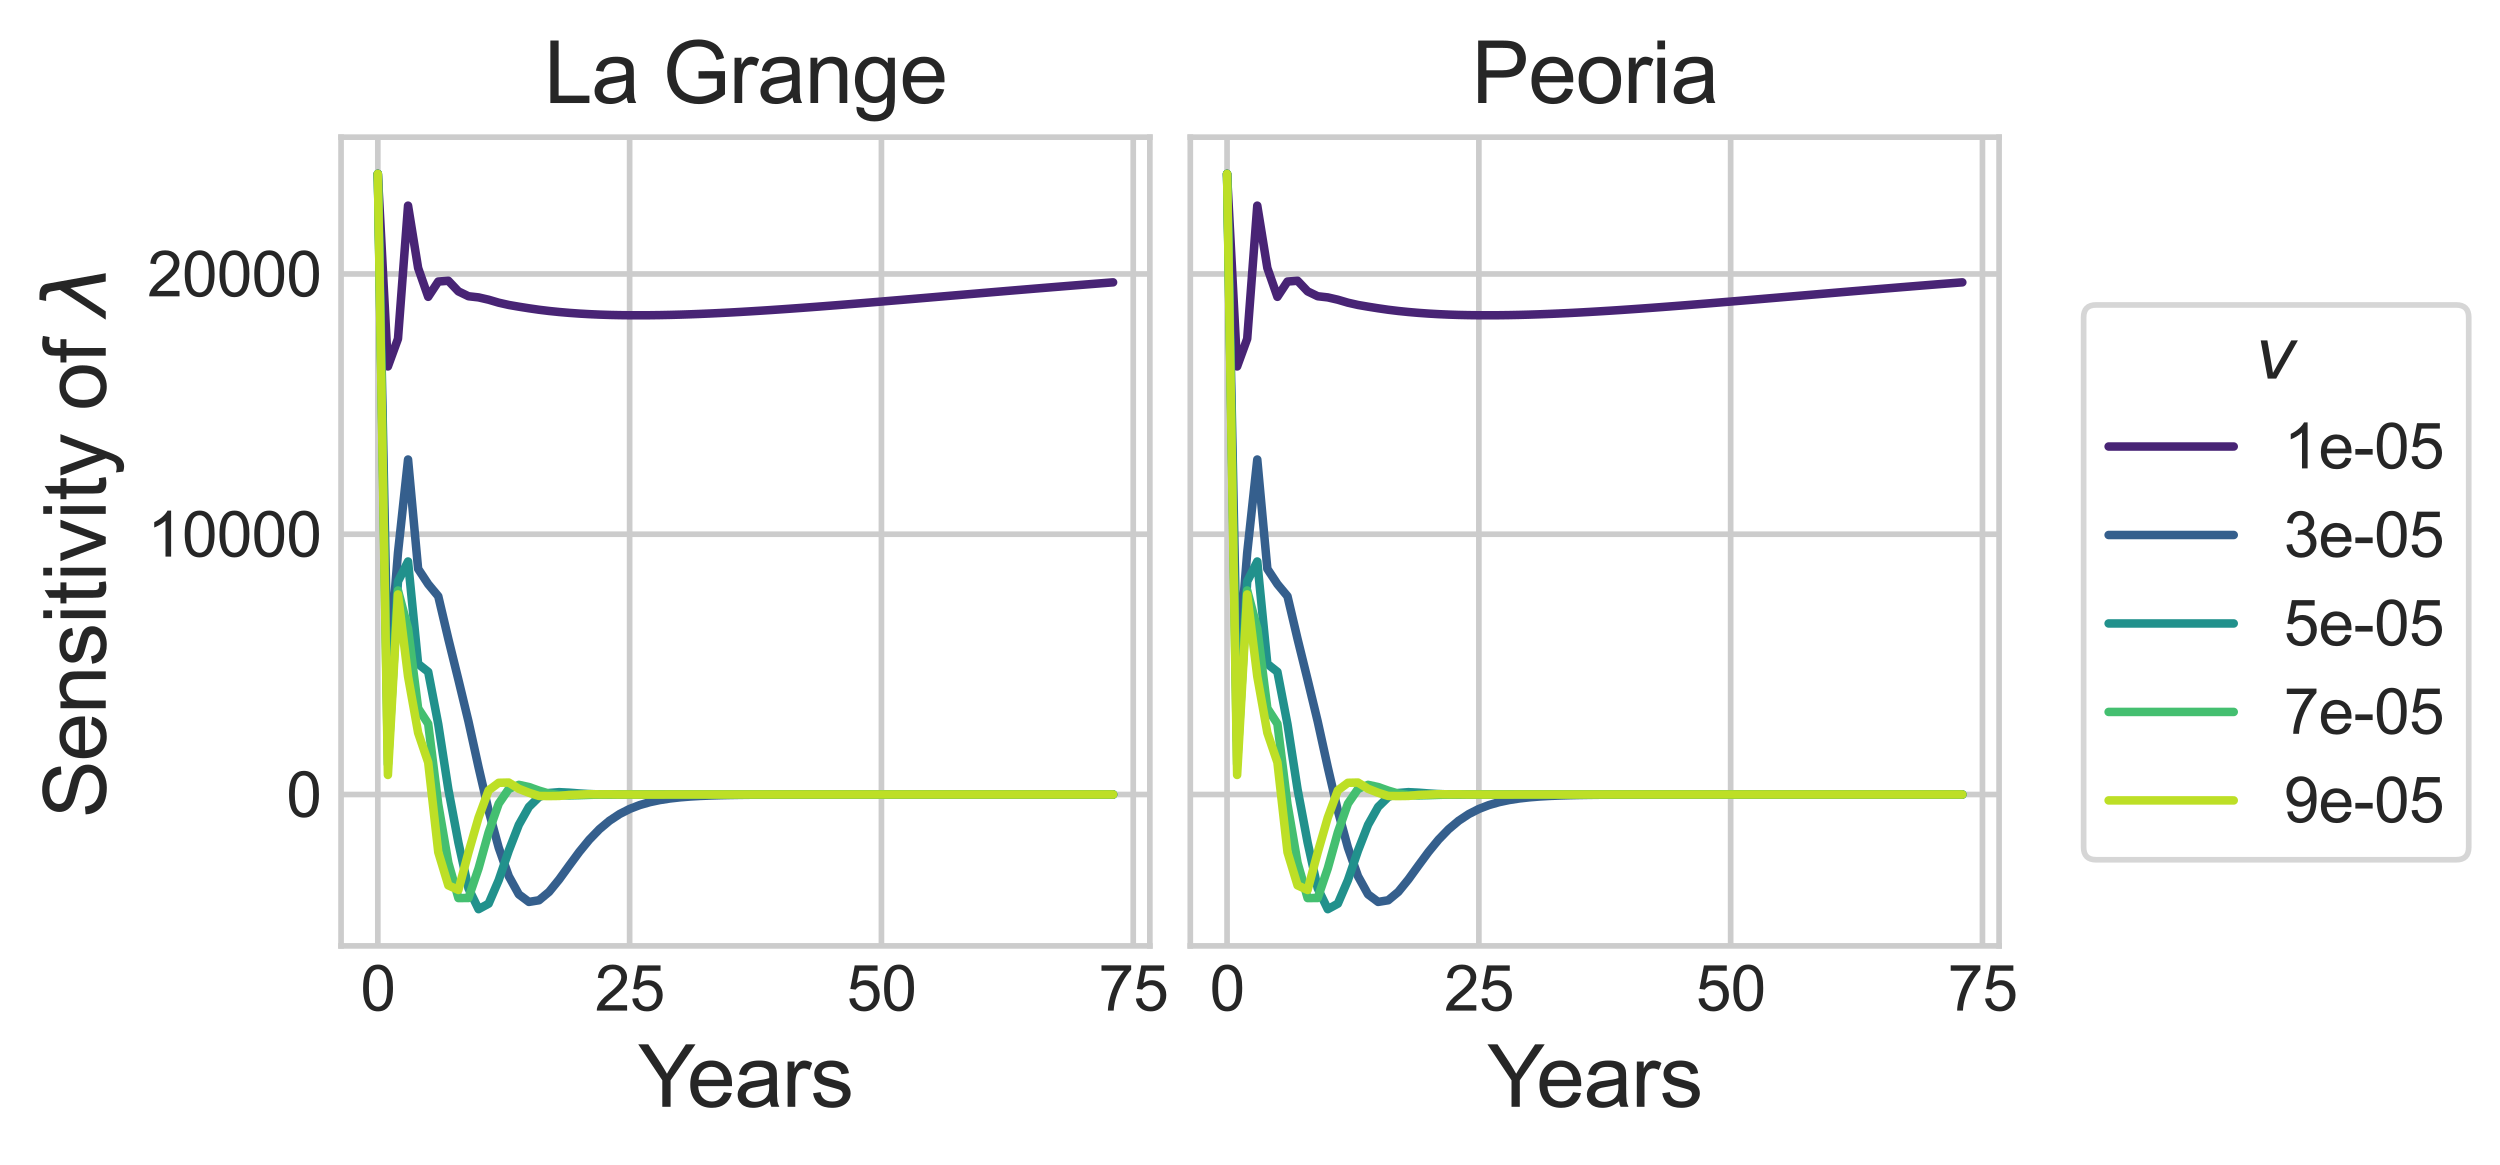 <?xml version="1.0" encoding="utf-8" standalone="no"?>
<!DOCTYPE svg PUBLIC "-//W3C//DTD SVG 1.1//EN"
  "http://www.w3.org/Graphics/SVG/1.1/DTD/svg11.dtd">
<svg xmlns:xlink="http://www.w3.org/1999/xlink" width="439.685pt" height="204.841pt" viewBox="0 0 439.685 204.841" xmlns="http://www.w3.org/2000/svg" version="1.1">
 <defs>
  <style type="text/css">*{stroke-linejoin: round; stroke-linecap: butt}</style>
 </defs>
 <g id="figure_1">
  <g id="patch_1">
   <path d="M 0 204.841 
L 439.685 204.841 
L 439.685 0 
L 0 0 
z
" style="fill: #ffffff"/>
  </g>
  <g id="axes_1">
   <g id="patch_2">
    <path d="M 59.985 166.363 
L 202.229 166.363 
L 202.229 24.12 
L 59.985 24.12 
z
" style="fill: #ffffff"/>
   </g>
   <g id="matplotlib.axis_1">
    <g id="xtick_1">
     <g id="line2d_1">
      <path d="M 66.451 166.363 
L 66.451 24.12 
" clip-path="url(#pc97bb5f647)" style="fill: none; stroke: #cccccc; stroke-linecap: round"/>
     </g>
     <g id="text_1">
      <!-- 0 -->
      <g style="fill: #262626" transform="translate(63.392 177.737)scale(0.11 -0.11)">
       <defs>
        <path id="ArialMT-30" d="M 266 2259 
Q 266 3072 433 3567 
Q 600 4063 929 4331 
Q 1259 4600 1759 4600 
Q 2128 4600 2406 4451 
Q 2684 4303 2865 4023 
Q 3047 3744 3150 3342 
Q 3253 2941 3253 2259 
Q 3253 1453 3087 958 
Q 2922 463 2592 192 
Q 2263 -78 1759 -78 
Q 1097 -78 719 397 
Q 266 969 266 2259 
z
M 844 2259 
Q 844 1131 1108 757 
Q 1372 384 1759 384 
Q 2147 384 2411 759 
Q 2675 1134 2675 2259 
Q 2675 3391 2411 3762 
Q 2147 4134 1753 4134 
Q 1366 4134 1134 3806 
Q 844 3388 844 2259 
z
" transform="scale(0.016)"/>
       </defs>
       <use xlink:href="#ArialMT-30"/>
      </g>
     </g>
    </g>
    <g id="xtick_2">
     <g id="line2d_2">
      <path d="M 110.736 166.363 
L 110.736 24.12 
" clip-path="url(#pc97bb5f647)" style="fill: none; stroke: #cccccc; stroke-linecap: round"/>
     </g>
     <g id="text_2">
      <!-- 25 -->
      <g style="fill: #262626" transform="translate(104.619 177.737)scale(0.11 -0.11)">
       <defs>
        <path id="ArialMT-32" d="M 3222 541 
L 3222 0 
L 194 0 
Q 188 203 259 391 
Q 375 700 629 1000 
Q 884 1300 1366 1694 
Q 2113 2306 2375 2664 
Q 2638 3022 2638 3341 
Q 2638 3675 2398 3904 
Q 2159 4134 1775 4134 
Q 1369 4134 1125 3890 
Q 881 3647 878 3216 
L 300 3275 
Q 359 3922 746 4261 
Q 1134 4600 1788 4600 
Q 2447 4600 2831 4234 
Q 3216 3869 3216 3328 
Q 3216 3053 3103 2787 
Q 2991 2522 2730 2228 
Q 2469 1934 1863 1422 
Q 1356 997 1212 845 
Q 1069 694 975 541 
L 3222 541 
z
" transform="scale(0.016)"/>
        <path id="ArialMT-35" d="M 266 1200 
L 856 1250 
Q 922 819 1161 601 
Q 1400 384 1738 384 
Q 2144 384 2425 690 
Q 2706 997 2706 1503 
Q 2706 1984 2436 2262 
Q 2166 2541 1728 2541 
Q 1456 2541 1237 2417 
Q 1019 2294 894 2097 
L 366 2166 
L 809 4519 
L 3088 4519 
L 3088 3981 
L 1259 3981 
L 1013 2750 
Q 1425 3038 1878 3038 
Q 2478 3038 2890 2622 
Q 3303 2206 3303 1553 
Q 3303 931 2941 478 
Q 2500 -78 1738 -78 
Q 1113 -78 717 272 
Q 322 622 266 1200 
z
" transform="scale(0.016)"/>
       </defs>
       <use xlink:href="#ArialMT-32"/>
       <use xlink:href="#ArialMT-35" x="55.615"/>
      </g>
     </g>
    </g>
    <g id="xtick_3">
     <g id="line2d_3">
      <path d="M 155.021 166.363 
L 155.021 24.12 
" clip-path="url(#pc97bb5f647)" style="fill: none; stroke: #cccccc; stroke-linecap: round"/>
     </g>
     <g id="text_3">
      <!-- 50 -->
      <g style="fill: #262626" transform="translate(148.904 177.737)scale(0.11 -0.11)">
       <use xlink:href="#ArialMT-35"/>
       <use xlink:href="#ArialMT-30" x="55.615"/>
      </g>
     </g>
    </g>
    <g id="xtick_4">
     <g id="line2d_4">
      <path d="M 199.306 166.363 
L 199.306 24.12 
" clip-path="url(#pc97bb5f647)" style="fill: none; stroke: #cccccc; stroke-linecap: round"/>
     </g>
     <g id="text_4">
      <!-- 75 -->
      <g style="fill: #262626" transform="translate(193.189 177.737)scale(0.11 -0.11)">
       <defs>
        <path id="ArialMT-37" d="M 303 3981 
L 303 4522 
L 3269 4522 
L 3269 4084 
Q 2831 3619 2401 2847 
Q 1972 2075 1738 1259 
Q 1569 684 1522 0 
L 944 0 
Q 953 541 1156 1306 
Q 1359 2072 1739 2783 
Q 2119 3494 2547 3981 
L 303 3981 
z
" transform="scale(0.016)"/>
       </defs>
       <use xlink:href="#ArialMT-37"/>
       <use xlink:href="#ArialMT-35" x="55.615"/>
      </g>
     </g>
    </g>
    <g id="text_5">
     <!-- Years -->
     <g style="fill: #262626" transform="translate(112.2 194.66)scale(0.15 -0.15)">
      <defs>
       <path id="ArialMT-59" d="M 1784 0 
L 1784 1941 
L 19 4581 
L 756 4581 
L 1659 3200 
Q 1909 2813 2125 2425 
Q 2331 2784 2625 3234 
L 3513 4581 
L 4219 4581 
L 2391 1941 
L 2391 0 
L 1784 0 
z
" transform="scale(0.016)"/>
       <path id="ArialMT-65" d="M 2694 1069 
L 3275 997 
Q 3138 488 2766 206 
Q 2394 -75 1816 -75 
Q 1088 -75 661 373 
Q 234 822 234 1631 
Q 234 2469 665 2931 
Q 1097 3394 1784 3394 
Q 2450 3394 2872 2941 
Q 3294 2488 3294 1666 
Q 3294 1616 3291 1516 
L 816 1516 
Q 847 969 1125 678 
Q 1403 388 1819 388 
Q 2128 388 2347 550 
Q 2566 713 2694 1069 
z
M 847 1978 
L 2700 1978 
Q 2663 2397 2488 2606 
Q 2219 2931 1791 2931 
Q 1403 2931 1139 2672 
Q 875 2413 847 1978 
z
" transform="scale(0.016)"/>
       <path id="ArialMT-61" d="M 2588 409 
Q 2275 144 1986 34 
Q 1697 -75 1366 -75 
Q 819 -75 525 192 
Q 231 459 231 875 
Q 231 1119 342 1320 
Q 453 1522 633 1644 
Q 813 1766 1038 1828 
Q 1203 1872 1538 1913 
Q 2219 1994 2541 2106 
Q 2544 2222 2544 2253 
Q 2544 2597 2384 2738 
Q 2169 2928 1744 2928 
Q 1347 2928 1158 2789 
Q 969 2650 878 2297 
L 328 2372 
Q 403 2725 575 2942 
Q 747 3159 1072 3276 
Q 1397 3394 1825 3394 
Q 2250 3394 2515 3294 
Q 2781 3194 2906 3042 
Q 3031 2891 3081 2659 
Q 3109 2516 3109 2141 
L 3109 1391 
Q 3109 606 3145 398 
Q 3181 191 3288 0 
L 2700 0 
Q 2613 175 2588 409 
z
M 2541 1666 
Q 2234 1541 1622 1453 
Q 1275 1403 1131 1340 
Q 988 1278 909 1158 
Q 831 1038 831 891 
Q 831 666 1001 516 
Q 1172 366 1500 366 
Q 1825 366 2078 508 
Q 2331 650 2450 897 
Q 2541 1088 2541 1459 
L 2541 1666 
z
" transform="scale(0.016)"/>
       <path id="ArialMT-72" d="M 416 0 
L 416 3319 
L 922 3319 
L 922 2816 
Q 1116 3169 1280 3281 
Q 1444 3394 1641 3394 
Q 1925 3394 2219 3213 
L 2025 2691 
Q 1819 2813 1613 2813 
Q 1428 2813 1281 2702 
Q 1134 2591 1072 2394 
Q 978 2094 978 1738 
L 978 0 
L 416 0 
z
" transform="scale(0.016)"/>
       <path id="ArialMT-73" d="M 197 991 
L 753 1078 
Q 800 744 1014 566 
Q 1228 388 1613 388 
Q 2000 388 2187 545 
Q 2375 703 2375 916 
Q 2375 1106 2209 1216 
Q 2094 1291 1634 1406 
Q 1016 1563 777 1677 
Q 538 1791 414 1992 
Q 291 2194 291 2438 
Q 291 2659 392 2848 
Q 494 3038 669 3163 
Q 800 3259 1026 3326 
Q 1253 3394 1513 3394 
Q 1903 3394 2198 3281 
Q 2494 3169 2634 2976 
Q 2775 2784 2828 2463 
L 2278 2388 
Q 2241 2644 2061 2787 
Q 1881 2931 1553 2931 
Q 1166 2931 1000 2803 
Q 834 2675 834 2503 
Q 834 2394 903 2306 
Q 972 2216 1119 2156 
Q 1203 2125 1616 2013 
Q 2213 1853 2448 1751 
Q 2684 1650 2818 1456 
Q 2953 1263 2953 975 
Q 2953 694 2789 445 
Q 2625 197 2315 61 
Q 2006 -75 1616 -75 
Q 969 -75 630 194 
Q 291 463 197 991 
z
" transform="scale(0.016)"/>
      </defs>
      <use xlink:href="#ArialMT-59"/>
      <use xlink:href="#ArialMT-65" x="57.574"/>
      <use xlink:href="#ArialMT-61" x="113.189"/>
      <use xlink:href="#ArialMT-72" x="168.805"/>
      <use xlink:href="#ArialMT-73" x="202.105"/>
     </g>
    </g>
   </g>
   <g id="matplotlib.axis_2">
    <g id="ytick_1">
     <g id="line2d_5">
      <path d="M 59.985 139.731 
L 202.229 139.731 
" clip-path="url(#pc97bb5f647)" style="fill: none; stroke: #cccccc; stroke-linecap: round"/>
     </g>
     <g id="text_6">
      <!-- 0 -->
      <g style="fill: #262626" transform="translate(50.368 143.667)scale(0.11 -0.11)">
       <use xlink:href="#ArialMT-30"/>
      </g>
     </g>
    </g>
    <g id="ytick_2">
     <g id="line2d_6">
      <path d="M 59.985 93.958 
L 202.229 93.958 
" clip-path="url(#pc97bb5f647)" style="fill: none; stroke: #cccccc; stroke-linecap: round"/>
     </g>
     <g id="text_7">
      <!-- 10000 -->
      <g style="fill: #262626" transform="translate(25.9 97.895)scale(0.11 -0.11)">
       <defs>
        <path id="ArialMT-31" d="M 2384 0 
L 1822 0 
L 1822 3584 
Q 1619 3391 1289 3197 
Q 959 3003 697 2906 
L 697 3450 
Q 1169 3672 1522 3987 
Q 1875 4303 2022 4600 
L 2384 4600 
L 2384 0 
z
" transform="scale(0.016)"/>
       </defs>
       <use xlink:href="#ArialMT-31"/>
       <use xlink:href="#ArialMT-30" x="55.615"/>
       <use xlink:href="#ArialMT-30" x="111.23"/>
       <use xlink:href="#ArialMT-30" x="166.846"/>
       <use xlink:href="#ArialMT-30" x="222.461"/>
      </g>
     </g>
    </g>
    <g id="ytick_3">
     <g id="line2d_7">
      <path d="M 59.985 48.185 
L 202.229 48.185 
" clip-path="url(#pc97bb5f647)" style="fill: none; stroke: #cccccc; stroke-linecap: round"/>
     </g>
     <g id="text_8">
      <!-- 20000 -->
      <g style="fill: #262626" transform="translate(25.9 52.122)scale(0.11 -0.11)">
       <use xlink:href="#ArialMT-32"/>
       <use xlink:href="#ArialMT-30" x="55.615"/>
       <use xlink:href="#ArialMT-30" x="111.23"/>
       <use xlink:href="#ArialMT-30" x="166.846"/>
       <use xlink:href="#ArialMT-30" x="222.461"/>
      </g>
     </g>
    </g>
    <g id="text_9">
     <!-- Sensitivity of $\lambda$ -->
     <g style="fill: #262626" transform="translate(18.6 143.916)rotate(-90)scale(0.15 -0.15)">
      <defs>
       <path id="ArialMT-53" d="M 288 1472 
L 859 1522 
Q 900 1178 1048 958 
Q 1197 738 1509 602 
Q 1822 466 2213 466 
Q 2559 466 2825 569 
Q 3091 672 3220 851 
Q 3350 1031 3350 1244 
Q 3350 1459 3225 1620 
Q 3100 1781 2813 1891 
Q 2628 1963 1997 2114 
Q 1366 2266 1113 2400 
Q 784 2572 623 2826 
Q 463 3081 463 3397 
Q 463 3744 659 4045 
Q 856 4347 1234 4503 
Q 1613 4659 2075 4659 
Q 2584 4659 2973 4495 
Q 3363 4331 3572 4012 
Q 3781 3694 3797 3291 
L 3216 3247 
Q 3169 3681 2898 3903 
Q 2628 4125 2100 4125 
Q 1550 4125 1298 3923 
Q 1047 3722 1047 3438 
Q 1047 3191 1225 3031 
Q 1400 2872 2139 2705 
Q 2878 2538 3153 2413 
Q 3553 2228 3743 1945 
Q 3934 1663 3934 1294 
Q 3934 928 3725 604 
Q 3516 281 3123 101 
Q 2731 -78 2241 -78 
Q 1619 -78 1198 103 
Q 778 284 539 648 
Q 300 1013 288 1472 
z
" transform="scale(0.016)"/>
       <path id="ArialMT-6e" d="M 422 0 
L 422 3319 
L 928 3319 
L 928 2847 
Q 1294 3394 1984 3394 
Q 2284 3394 2536 3286 
Q 2788 3178 2913 3003 
Q 3038 2828 3088 2588 
Q 3119 2431 3119 2041 
L 3119 0 
L 2556 0 
L 2556 2019 
Q 2556 2363 2490 2533 
Q 2425 2703 2258 2804 
Q 2091 2906 1866 2906 
Q 1506 2906 1245 2678 
Q 984 2450 984 1813 
L 984 0 
L 422 0 
z
" transform="scale(0.016)"/>
       <path id="ArialMT-69" d="M 425 3934 
L 425 4581 
L 988 4581 
L 988 3934 
L 425 3934 
z
M 425 0 
L 425 3319 
L 988 3319 
L 988 0 
L 425 0 
z
" transform="scale(0.016)"/>
       <path id="ArialMT-74" d="M 1650 503 
L 1731 6 
Q 1494 -44 1306 -44 
Q 1000 -44 831 53 
Q 663 150 594 308 
Q 525 466 525 972 
L 525 2881 
L 113 2881 
L 113 3319 
L 525 3319 
L 525 4141 
L 1084 4478 
L 1084 3319 
L 1650 3319 
L 1650 2881 
L 1084 2881 
L 1084 941 
Q 1084 700 1114 631 
Q 1144 563 1211 522 
Q 1278 481 1403 481 
Q 1497 481 1650 503 
z
" transform="scale(0.016)"/>
       <path id="ArialMT-76" d="M 1344 0 
L 81 3319 
L 675 3319 
L 1388 1331 
Q 1503 1009 1600 663 
Q 1675 925 1809 1294 
L 2547 3319 
L 3125 3319 
L 1869 0 
L 1344 0 
z
" transform="scale(0.016)"/>
       <path id="ArialMT-79" d="M 397 -1278 
L 334 -750 
Q 519 -800 656 -800 
Q 844 -800 956 -737 
Q 1069 -675 1141 -563 
Q 1194 -478 1313 -144 
Q 1328 -97 1363 -6 
L 103 3319 
L 709 3319 
L 1400 1397 
Q 1534 1031 1641 628 
Q 1738 1016 1872 1384 
L 2581 3319 
L 3144 3319 
L 1881 -56 
Q 1678 -603 1566 -809 
Q 1416 -1088 1222 -1217 
Q 1028 -1347 759 -1347 
Q 597 -1347 397 -1278 
z
" transform="scale(0.016)"/>
       <path id="ArialMT-20" transform="scale(0.016)"/>
       <path id="ArialMT-6f" d="M 213 1659 
Q 213 2581 725 3025 
Q 1153 3394 1769 3394 
Q 2453 3394 2887 2945 
Q 3322 2497 3322 1706 
Q 3322 1066 3130 698 
Q 2938 331 2570 128 
Q 2203 -75 1769 -75 
Q 1072 -75 642 372 
Q 213 819 213 1659 
z
M 791 1659 
Q 791 1022 1069 705 
Q 1347 388 1769 388 
Q 2188 388 2466 706 
Q 2744 1025 2744 1678 
Q 2744 2294 2464 2611 
Q 2184 2928 1769 2928 
Q 1347 2928 1069 2612 
Q 791 2297 791 1659 
z
" transform="scale(0.016)"/>
       <path id="ArialMT-66" d="M 556 0 
L 556 2881 
L 59 2881 
L 59 3319 
L 556 3319 
L 556 3672 
Q 556 4006 616 4169 
Q 697 4388 901 4523 
Q 1106 4659 1475 4659 
Q 1713 4659 2000 4603 
L 1916 4113 
Q 1741 4144 1584 4144 
Q 1328 4144 1222 4034 
Q 1116 3925 1116 3625 
L 1116 3319 
L 1763 3319 
L 1763 2881 
L 1116 2881 
L 1116 0 
L 556 0 
z
" transform="scale(0.016)"/>
       <path id="DejaVuSans-Oblique-3bb" d="M 2350 4316 
L 3125 0 
L 2516 0 
L 2038 2588 
L 328 0 
L -281 0 
L 1903 3356 
L 1794 3975 
Q 1725 4369 1391 4369 
L 1091 4369 
L 1184 4863 
L 1550 4856 
Q 2253 4847 2350 4316 
z
" transform="scale(0.016)"/>
      </defs>
      <use xlink:href="#ArialMT-53" transform="translate(0 0.016)"/>
      <use xlink:href="#ArialMT-65" transform="translate(66.699 0.016)"/>
      <use xlink:href="#ArialMT-6e" transform="translate(122.314 0.016)"/>
      <use xlink:href="#ArialMT-73" transform="translate(177.93 0.016)"/>
      <use xlink:href="#ArialMT-69" transform="translate(227.93 0.016)"/>
      <use xlink:href="#ArialMT-74" transform="translate(250.146 0.016)"/>
      <use xlink:href="#ArialMT-69" transform="translate(277.93 0.016)"/>
      <use xlink:href="#ArialMT-76" transform="translate(300.146 0.016)"/>
      <use xlink:href="#ArialMT-69" transform="translate(350.146 0.016)"/>
      <use xlink:href="#ArialMT-74" transform="translate(372.363 0.016)"/>
      <use xlink:href="#ArialMT-79" transform="translate(400.146 0.016)"/>
      <use xlink:href="#ArialMT-20" transform="translate(450.146 0.016)"/>
      <use xlink:href="#ArialMT-6f" transform="translate(477.93 0.016)"/>
      <use xlink:href="#ArialMT-66" transform="translate(533.545 0.016)"/>
      <use xlink:href="#ArialMT-20" transform="translate(561.328 0.016)"/>
      <use xlink:href="#DejaVuSans-Oblique-3bb" transform="translate(589.111 0.016)"/>
     </g>
    </g>
   </g>
   <g id="line2d_8">
    <path d="M 66.451 30.585 
L 68.222 64.447 
L 69.994 59.582 
L 71.765 36.168 
L 73.536 47.131 
L 75.308 52.201 
L 77.079 49.516 
L 78.851 49.378 
L 80.622 51.246 
L 82.393 52.102 
L 84.165 52.303 
L 85.936 52.712 
L 87.708 53.234 
L 89.479 53.634 
L 91.25 53.939 
L 93.022 54.22 
L 94.793 54.476 
L 96.565 54.692 
L 98.336 54.873 
L 100.108 55.025 
L 101.879 55.151 
L 103.65 55.252 
L 105.422 55.33 
L 107.193 55.388 
L 108.965 55.426 
L 110.736 55.447 
L 112.507 55.452 
L 114.279 55.442 
L 116.05 55.419 
L 117.822 55.383 
L 119.593 55.336 
L 121.364 55.278 
L 123.136 55.21 
L 124.907 55.134 
L 126.679 55.05 
L 128.45 54.958 
L 130.221 54.859 
L 131.993 54.754 
L 133.764 54.644 
L 135.536 54.529 
L 137.307 54.408 
L 139.078 54.284 
L 140.85 54.156 
L 142.621 54.025 
L 144.393 53.89 
L 146.164 53.753 
L 147.935 53.613 
L 149.707 53.471 
L 151.478 53.328 
L 153.25 53.183 
L 155.021 53.036 
L 156.792 52.888 
L 158.564 52.74 
L 160.335 52.591 
L 162.107 52.441 
L 163.878 52.29 
L 165.65 52.14 
L 167.421 51.989 
L 169.192 51.839 
L 170.964 51.689 
L 172.735 51.539 
L 174.507 51.389 
L 176.278 51.24 
L 178.049 51.091 
L 179.821 50.944 
L 181.592 50.797 
L 183.364 50.651 
L 185.135 50.505 
L 186.906 50.361 
L 188.678 50.218 
L 190.449 50.076 
L 192.221 49.935 
L 193.992 49.795 
L 195.763 49.657 
" clip-path="url(#pc97bb5f647)" style="fill: none; stroke: #482475; stroke-width: 1.5; stroke-linecap: round"/>
   </g>
   <g id="line2d_9">
    <path d="M 66.451 30.585 
L 68.222 119.299 
L 69.994 97.214 
L 71.765 80.819 
L 73.536 100.043 
L 75.308 102.733 
L 77.079 104.864 
L 78.851 112.378 
L 80.622 119.554 
L 82.393 126.887 
L 84.165 134.941 
L 85.936 142.558 
L 87.708 149.072 
L 89.479 154.099 
L 91.25 157.298 
L 93.022 158.623 
L 94.793 158.333 
L 96.565 156.858 
L 98.336 154.681 
L 100.108 152.232 
L 101.879 149.83 
L 103.65 147.668 
L 105.422 145.835 
L 107.193 144.346 
L 108.965 143.174 
L 110.736 142.273 
L 112.507 141.592 
L 114.279 141.085 
L 116.05 140.71 
L 117.822 140.436 
L 119.593 140.237 
L 121.364 140.092 
L 123.136 139.989 
L 124.907 139.914 
L 126.679 139.861 
L 128.45 139.823 
L 130.221 139.796 
L 131.993 139.777 
L 133.764 139.763 
L 135.536 139.753 
L 137.307 139.747 
L 139.078 139.742 
L 140.85 139.738 
L 142.621 139.736 
L 144.393 139.734 
L 146.164 139.733 
L 147.935 139.732 
L 149.707 139.732 
L 151.478 139.732 
L 153.25 139.731 
L 155.021 139.731 
L 156.792 139.731 
L 158.564 139.731 
L 160.335 139.731 
L 162.107 139.731 
L 163.878 139.731 
L 165.65 139.731 
L 167.421 139.731 
L 169.192 139.731 
L 170.964 139.731 
L 172.735 139.731 
L 174.507 139.731 
L 176.278 139.731 
L 178.049 139.731 
L 179.821 139.731 
L 181.592 139.731 
L 183.364 139.731 
L 185.135 139.731 
L 186.906 139.731 
L 188.678 139.731 
L 190.449 139.731 
L 192.221 139.731 
L 193.992 139.731 
L 195.763 139.731 
" clip-path="url(#pc97bb5f647)" style="fill: none; stroke: #355f8d; stroke-width: 1.5; stroke-linecap: round"/>
   </g>
   <g id="line2d_10">
    <path d="M 66.451 30.585 
L 68.222 130.391 
L 69.994 102.26 
L 71.765 98.752 
L 73.536 116.759 
L 75.308 118.16 
L 77.079 127.374 
L 78.851 138.819 
L 80.622 148.192 
L 82.393 156.236 
L 84.165 159.898 
L 85.936 158.933 
L 87.708 154.804 
L 89.479 149.615 
L 91.25 145.06 
L 93.022 141.915 
L 94.793 140.181 
L 96.565 139.465 
L 98.336 139.318 
L 100.108 139.407 
L 101.879 139.545 
L 103.65 139.652 
L 105.422 139.713 
L 107.193 139.739 
L 108.965 139.745 
L 110.736 139.742 
L 112.507 139.737 
L 114.279 139.733 
L 116.05 139.731 
L 117.822 139.73 
L 119.593 139.73 
L 121.364 139.73 
L 123.136 139.73 
L 124.907 139.731 
L 126.679 139.731 
L 128.45 139.731 
L 130.221 139.731 
L 131.993 139.731 
L 133.764 139.731 
L 135.536 139.731 
L 137.307 139.731 
L 139.078 139.731 
L 140.85 139.731 
L 142.621 139.731 
L 144.393 139.731 
L 146.164 139.731 
L 147.935 139.731 
L 149.707 139.731 
L 151.478 139.731 
L 153.25 139.731 
L 155.021 139.731 
L 156.792 139.731 
L 158.564 139.731 
L 160.335 139.731 
L 162.107 139.731 
L 163.878 139.731 
L 165.65 139.731 
L 167.421 139.731 
L 169.192 139.731 
L 170.964 139.731 
L 172.735 139.731 
L 174.507 139.731 
L 176.278 139.731 
L 178.049 139.731 
L 179.821 139.731 
L 181.592 139.731 
L 183.364 139.731 
L 185.135 139.731 
L 186.906 139.731 
L 188.678 139.731 
L 190.449 139.731 
L 192.221 139.731 
L 193.992 139.731 
L 195.763 139.731 
" clip-path="url(#pc97bb5f647)" style="fill: none; stroke: #21918c; stroke-width: 1.5; stroke-linecap: round"/>
   </g>
   <g id="line2d_11">
    <path d="M 66.451 30.585 
L 68.222 134.402 
L 69.994 103.85 
L 71.765 110.537 
L 73.536 124.574 
L 75.308 127.3 
L 77.079 141.461 
L 78.851 151.743 
L 80.622 157.947 
L 82.393 157.934 
L 84.165 152.727 
L 85.936 146.392 
L 87.708 141.344 
L 89.479 138.757 
L 91.25 138.035 
L 93.022 138.417 
L 94.793 139.046 
L 96.565 139.571 
L 98.336 139.831 
L 100.108 139.903 
L 101.879 139.861 
L 103.65 139.797 
L 105.422 139.744 
L 107.193 139.719 
L 108.965 139.713 
L 110.736 139.718 
L 112.507 139.724 
L 114.279 139.73 
L 116.05 139.732 
L 117.822 139.732 
L 119.593 139.732 
L 121.364 139.731 
L 123.136 139.731 
L 124.907 139.73 
L 126.679 139.73 
L 128.45 139.73 
L 130.221 139.731 
L 131.993 139.731 
L 133.764 139.731 
L 135.536 139.731 
L 137.307 139.731 
L 139.078 139.731 
L 140.85 139.731 
L 142.621 139.731 
L 144.393 139.731 
L 146.164 139.731 
L 147.935 139.731 
L 149.707 139.731 
L 151.478 139.731 
L 153.25 139.731 
L 155.021 139.731 
L 156.792 139.731 
L 158.564 139.731 
L 160.335 139.731 
L 162.107 139.731 
L 163.878 139.731 
L 165.65 139.731 
L 167.421 139.731 
L 169.192 139.731 
L 170.964 139.731 
L 172.735 139.731 
L 174.507 139.731 
L 176.278 139.731 
L 178.049 139.731 
L 179.821 139.731 
L 181.592 139.731 
L 183.364 139.731 
L 185.135 139.731 
L 186.906 139.731 
L 188.678 139.731 
L 190.449 139.731 
L 192.221 139.731 
L 193.992 139.731 
L 195.763 139.731 
" clip-path="url(#pc97bb5f647)" style="fill: none; stroke: #44bf70; stroke-width: 1.5; stroke-linecap: round"/>
   </g>
   <g id="line2d_12">
    <path d="M 66.451 30.585 
L 68.222 136.291 
L 69.994 104.549 
L 71.765 118.965 
L 73.536 128.873 
L 75.308 134.084 
L 77.079 149.875 
L 78.851 155.714 
L 80.622 156.52 
L 82.393 149.926 
L 84.165 143.801 
L 85.936 139.007 
L 87.708 137.672 
L 89.479 137.632 
L 91.25 138.733 
L 93.022 139.425 
L 94.793 139.986 
L 96.565 140.01 
L 98.336 139.984 
L 100.108 139.807 
L 101.879 139.746 
L 103.65 139.68 
L 105.422 139.699 
L 107.193 139.701 
L 108.965 139.729 
L 110.736 139.73 
L 112.507 139.739 
L 114.279 139.733 
L 116.05 139.734 
L 117.822 139.73 
L 119.593 139.731 
L 121.364 139.729 
L 123.136 139.731 
L 124.907 139.73 
L 126.679 139.731 
L 128.45 139.73 
L 130.221 139.731 
L 131.993 139.73 
L 133.764 139.731 
L 135.536 139.731 
L 137.307 139.731 
L 139.078 139.731 
L 140.85 139.731 
L 142.621 139.731 
L 144.393 139.731 
L 146.164 139.731 
L 147.935 139.731 
L 149.707 139.731 
L 151.478 139.731 
L 153.25 139.731 
L 155.021 139.731 
L 156.792 139.731 
L 158.564 139.731 
L 160.335 139.731 
L 162.107 139.731 
L 163.878 139.731 
L 165.65 139.731 
L 167.421 139.731 
L 169.192 139.731 
L 170.964 139.731 
L 172.735 139.731 
L 174.507 139.731 
L 176.278 139.731 
L 178.049 139.731 
L 179.821 139.731 
L 181.592 139.731 
L 183.364 139.731 
L 185.135 139.731 
L 186.906 139.731 
L 188.678 139.731 
L 190.449 139.731 
L 192.221 139.731 
L 193.992 139.731 
L 195.763 139.731 
" clip-path="url(#pc97bb5f647)" style="fill: none; stroke: #bddf26; stroke-width: 1.5; stroke-linecap: round"/>
   </g>
   <g id="patch_3">
    <path d="M 59.985 166.363 
L 59.985 24.12 
" style="fill: none; stroke: #cccccc; stroke-linejoin: miter; stroke-linecap: square"/>
   </g>
   <g id="patch_4">
    <path d="M 202.229 166.363 
L 202.229 24.12 
" style="fill: none; stroke: #cccccc; stroke-linejoin: miter; stroke-linecap: square"/>
   </g>
   <g id="patch_5">
    <path d="M 59.985 166.363 
L 202.229 166.363 
" style="fill: none; stroke: #cccccc; stroke-linejoin: miter; stroke-linecap: square"/>
   </g>
   <g id="patch_6">
    <path d="M 59.985 24.12 
L 202.229 24.12 
" style="fill: none; stroke: #cccccc; stroke-linejoin: miter; stroke-linecap: square"/>
   </g>
   <g id="text_10">
    <!-- La Grange -->
    <g style="fill: #262626" transform="translate(95.668 18.12)scale(0.15 -0.15)">
     <defs>
      <path id="ArialMT-4c" d="M 469 0 
L 469 4581 
L 1075 4581 
L 1075 541 
L 3331 541 
L 3331 0 
L 469 0 
z
" transform="scale(0.016)"/>
      <path id="ArialMT-47" d="M 2638 1797 
L 2638 2334 
L 4578 2338 
L 4578 638 
Q 4131 281 3656 101 
Q 3181 -78 2681 -78 
Q 2006 -78 1454 211 
Q 903 500 622 1047 
Q 341 1594 341 2269 
Q 341 2938 620 3517 
Q 900 4097 1425 4378 
Q 1950 4659 2634 4659 
Q 3131 4659 3532 4498 
Q 3934 4338 4162 4050 
Q 4391 3763 4509 3300 
L 3963 3150 
Q 3859 3500 3706 3700 
Q 3553 3900 3268 4020 
Q 2984 4141 2638 4141 
Q 2222 4141 1919 4014 
Q 1616 3888 1430 3681 
Q 1244 3475 1141 3228 
Q 966 2803 966 2306 
Q 966 1694 1177 1281 
Q 1388 869 1791 669 
Q 2194 469 2647 469 
Q 3041 469 3416 620 
Q 3791 772 3984 944 
L 3984 1797 
L 2638 1797 
z
" transform="scale(0.016)"/>
      <path id="ArialMT-67" d="M 319 -275 
L 866 -356 
Q 900 -609 1056 -725 
Q 1266 -881 1628 -881 
Q 2019 -881 2231 -725 
Q 2444 -569 2519 -288 
Q 2563 -116 2559 434 
Q 2191 0 1641 0 
Q 956 0 581 494 
Q 206 988 206 1678 
Q 206 2153 378 2554 
Q 550 2956 876 3175 
Q 1203 3394 1644 3394 
Q 2231 3394 2613 2919 
L 2613 3319 
L 3131 3319 
L 3131 450 
Q 3131 -325 2973 -648 
Q 2816 -972 2473 -1159 
Q 2131 -1347 1631 -1347 
Q 1038 -1347 672 -1080 
Q 306 -813 319 -275 
z
M 784 1719 
Q 784 1066 1043 766 
Q 1303 466 1694 466 
Q 2081 466 2343 764 
Q 2606 1063 2606 1700 
Q 2606 2309 2336 2618 
Q 2066 2928 1684 2928 
Q 1309 2928 1046 2623 
Q 784 2319 784 1719 
z
" transform="scale(0.016)"/>
     </defs>
     <use xlink:href="#ArialMT-4c"/>
     <use xlink:href="#ArialMT-61" x="55.615"/>
     <use xlink:href="#ArialMT-20" x="111.23"/>
     <use xlink:href="#ArialMT-47" x="139.014"/>
     <use xlink:href="#ArialMT-72" x="216.797"/>
     <use xlink:href="#ArialMT-61" x="250.098"/>
     <use xlink:href="#ArialMT-6e" x="305.713"/>
     <use xlink:href="#ArialMT-67" x="361.328"/>
     <use xlink:href="#ArialMT-65" x="416.943"/>
    </g>
   </g>
  </g>
  <g id="axes_2">
   <g id="patch_7">
    <path d="M 209.341 166.363 
L 351.585 166.363 
L 351.585 24.12 
L 209.341 24.12 
z
" style="fill: #ffffff"/>
   </g>
   <g id="matplotlib.axis_3">
    <g id="xtick_5">
     <g id="line2d_13">
      <path d="M 215.807 166.363 
L 215.807 24.12 
" clip-path="url(#p5cac3bf6ed)" style="fill: none; stroke: #cccccc; stroke-linecap: round"/>
     </g>
     <g id="text_11">
      <!-- 0 -->
      <g style="fill: #262626" transform="translate(212.748 177.737)scale(0.11 -0.11)">
       <use xlink:href="#ArialMT-30"/>
      </g>
     </g>
    </g>
    <g id="xtick_6">
     <g id="line2d_14">
      <path d="M 260.092 166.363 
L 260.092 24.12 
" clip-path="url(#p5cac3bf6ed)" style="fill: none; stroke: #cccccc; stroke-linecap: round"/>
     </g>
     <g id="text_12">
      <!-- 25 -->
      <g style="fill: #262626" transform="translate(253.975 177.737)scale(0.11 -0.11)">
       <use xlink:href="#ArialMT-32"/>
       <use xlink:href="#ArialMT-35" x="55.615"/>
      </g>
     </g>
    </g>
    <g id="xtick_7">
     <g id="line2d_15">
      <path d="M 304.377 166.363 
L 304.377 24.12 
" clip-path="url(#p5cac3bf6ed)" style="fill: none; stroke: #cccccc; stroke-linecap: round"/>
     </g>
     <g id="text_13">
      <!-- 50 -->
      <g style="fill: #262626" transform="translate(298.26 177.737)scale(0.11 -0.11)">
       <use xlink:href="#ArialMT-35"/>
       <use xlink:href="#ArialMT-30" x="55.615"/>
      </g>
     </g>
    </g>
    <g id="xtick_8">
     <g id="line2d_16">
      <path d="M 348.662 166.363 
L 348.662 24.12 
" clip-path="url(#p5cac3bf6ed)" style="fill: none; stroke: #cccccc; stroke-linecap: round"/>
     </g>
     <g id="text_14">
      <!-- 75 -->
      <g style="fill: #262626" transform="translate(342.545 177.737)scale(0.11 -0.11)">
       <use xlink:href="#ArialMT-37"/>
       <use xlink:href="#ArialMT-35" x="55.615"/>
      </g>
     </g>
    </g>
    <g id="text_15">
     <!-- Years -->
     <g style="fill: #262626" transform="translate(261.556 194.66)scale(0.15 -0.15)">
      <use xlink:href="#ArialMT-59"/>
      <use xlink:href="#ArialMT-65" x="57.574"/>
      <use xlink:href="#ArialMT-61" x="113.189"/>
      <use xlink:href="#ArialMT-72" x="168.805"/>
      <use xlink:href="#ArialMT-73" x="202.105"/>
     </g>
    </g>
   </g>
   <g id="matplotlib.axis_4">
    <g id="ytick_4">
     <g id="line2d_17">
      <path d="M 209.341 139.731 
L 351.585 139.731 
" clip-path="url(#p5cac3bf6ed)" style="fill: none; stroke: #cccccc; stroke-linecap: round"/>
     </g>
    </g>
    <g id="ytick_5">
     <g id="line2d_18">
      <path d="M 209.341 93.958 
L 351.585 93.958 
" clip-path="url(#p5cac3bf6ed)" style="fill: none; stroke: #cccccc; stroke-linecap: round"/>
     </g>
    </g>
    <g id="ytick_6">
     <g id="line2d_19">
      <path d="M 209.341 48.185 
L 351.585 48.185 
" clip-path="url(#p5cac3bf6ed)" style="fill: none; stroke: #cccccc; stroke-linecap: round"/>
     </g>
    </g>
   </g>
   <g id="line2d_20">
    <path d="M 215.807 30.585 
L 217.578 64.447 
L 219.35 59.582 
L 221.121 36.168 
L 222.893 47.131 
L 224.664 52.201 
L 226.435 49.516 
L 228.207 49.378 
L 229.978 51.246 
L 231.75 52.102 
L 233.521 52.303 
L 235.292 52.712 
L 237.064 53.234 
L 238.835 53.634 
L 240.607 53.939 
L 242.378 54.22 
L 244.149 54.476 
L 245.921 54.692 
L 247.692 54.873 
L 249.464 55.025 
L 251.235 55.151 
L 253.006 55.252 
L 254.778 55.33 
L 256.549 55.388 
L 258.321 55.426 
L 260.092 55.447 
L 261.863 55.452 
L 263.635 55.442 
L 265.406 55.419 
L 267.178 55.383 
L 268.949 55.336 
L 270.72 55.278 
L 272.492 55.21 
L 274.263 55.134 
L 276.035 55.05 
L 277.806 54.958 
L 279.578 54.859 
L 281.349 54.754 
L 283.12 54.644 
L 284.892 54.529 
L 286.663 54.408 
L 288.435 54.284 
L 290.206 54.156 
L 291.977 54.025 
L 293.749 53.89 
L 295.52 53.753 
L 297.292 53.613 
L 299.063 53.471 
L 300.834 53.328 
L 302.606 53.183 
L 304.377 53.036 
L 306.149 52.888 
L 307.92 52.74 
L 309.691 52.591 
L 311.463 52.441 
L 313.234 52.29 
L 315.006 52.14 
L 316.777 51.989 
L 318.548 51.839 
L 320.32 51.689 
L 322.091 51.539 
L 323.863 51.389 
L 325.634 51.24 
L 327.405 51.091 
L 329.177 50.944 
L 330.948 50.797 
L 332.72 50.651 
L 334.491 50.505 
L 336.262 50.361 
L 338.034 50.218 
L 339.805 50.076 
L 341.577 49.935 
L 343.348 49.795 
L 345.12 49.657 
" clip-path="url(#p5cac3bf6ed)" style="fill: none; stroke: #482475; stroke-width: 1.5; stroke-linecap: round"/>
   </g>
   <g id="line2d_21">
    <path d="M 215.807 30.585 
L 217.578 119.299 
L 219.35 97.214 
L 221.121 80.819 
L 222.893 100.043 
L 224.664 102.733 
L 226.435 104.864 
L 228.207 112.378 
L 229.978 119.554 
L 231.75 126.887 
L 233.521 134.941 
L 235.292 142.558 
L 237.064 149.072 
L 238.835 154.099 
L 240.607 157.298 
L 242.378 158.623 
L 244.149 158.333 
L 245.921 156.858 
L 247.692 154.681 
L 249.464 152.232 
L 251.235 149.83 
L 253.006 147.668 
L 254.778 145.835 
L 256.549 144.346 
L 258.321 143.174 
L 260.092 142.273 
L 261.863 141.592 
L 263.635 141.085 
L 265.406 140.71 
L 267.178 140.436 
L 268.949 140.237 
L 270.72 140.092 
L 272.492 139.989 
L 274.263 139.914 
L 276.035 139.861 
L 277.806 139.823 
L 279.578 139.796 
L 281.349 139.777 
L 283.12 139.763 
L 284.892 139.753 
L 286.663 139.747 
L 288.435 139.742 
L 290.206 139.738 
L 291.977 139.736 
L 293.749 139.734 
L 295.52 139.733 
L 297.292 139.732 
L 299.063 139.732 
L 300.834 139.732 
L 302.606 139.731 
L 304.377 139.731 
L 306.149 139.731 
L 307.92 139.731 
L 309.691 139.731 
L 311.463 139.731 
L 313.234 139.731 
L 315.006 139.731 
L 316.777 139.731 
L 318.548 139.731 
L 320.32 139.731 
L 322.091 139.731 
L 323.863 139.731 
L 325.634 139.731 
L 327.405 139.731 
L 329.177 139.731 
L 330.948 139.731 
L 332.72 139.731 
L 334.491 139.731 
L 336.262 139.731 
L 338.034 139.731 
L 339.805 139.731 
L 341.577 139.731 
L 343.348 139.731 
L 345.12 139.731 
" clip-path="url(#p5cac3bf6ed)" style="fill: none; stroke: #355f8d; stroke-width: 1.5; stroke-linecap: round"/>
   </g>
   <g id="line2d_22">
    <path d="M 215.807 30.585 
L 217.578 130.391 
L 219.35 102.26 
L 221.121 98.752 
L 222.893 116.759 
L 224.664 118.16 
L 226.435 127.374 
L 228.207 138.819 
L 229.978 148.192 
L 231.75 156.236 
L 233.521 159.898 
L 235.292 158.933 
L 237.064 154.804 
L 238.835 149.615 
L 240.607 145.06 
L 242.378 141.915 
L 244.149 140.181 
L 245.921 139.465 
L 247.692 139.318 
L 249.464 139.407 
L 251.235 139.545 
L 253.006 139.652 
L 254.778 139.713 
L 256.549 139.739 
L 258.321 139.745 
L 260.092 139.742 
L 261.863 139.737 
L 263.635 139.733 
L 265.406 139.731 
L 267.178 139.73 
L 268.949 139.73 
L 270.72 139.73 
L 272.492 139.73 
L 274.263 139.731 
L 276.035 139.731 
L 277.806 139.731 
L 279.578 139.731 
L 281.349 139.731 
L 283.12 139.731 
L 284.892 139.731 
L 286.663 139.731 
L 288.435 139.731 
L 290.206 139.731 
L 291.977 139.731 
L 293.749 139.731 
L 295.52 139.731 
L 297.292 139.731 
L 299.063 139.731 
L 300.834 139.731 
L 302.606 139.731 
L 304.377 139.731 
L 306.149 139.731 
L 307.92 139.731 
L 309.691 139.731 
L 311.463 139.731 
L 313.234 139.731 
L 315.006 139.731 
L 316.777 139.731 
L 318.548 139.731 
L 320.32 139.731 
L 322.091 139.731 
L 323.863 139.731 
L 325.634 139.731 
L 327.405 139.731 
L 329.177 139.731 
L 330.948 139.731 
L 332.72 139.731 
L 334.491 139.731 
L 336.262 139.731 
L 338.034 139.731 
L 339.805 139.731 
L 341.577 139.731 
L 343.348 139.731 
L 345.12 139.731 
" clip-path="url(#p5cac3bf6ed)" style="fill: none; stroke: #21918c; stroke-width: 1.5; stroke-linecap: round"/>
   </g>
   <g id="line2d_23">
    <path d="M 215.807 30.585 
L 217.578 134.402 
L 219.35 103.85 
L 221.121 110.537 
L 222.893 124.574 
L 224.664 127.3 
L 226.435 141.461 
L 228.207 151.743 
L 229.978 157.947 
L 231.75 157.934 
L 233.521 152.727 
L 235.292 146.392 
L 237.064 141.344 
L 238.835 138.757 
L 240.607 138.035 
L 242.378 138.417 
L 244.149 139.046 
L 245.921 139.571 
L 247.692 139.831 
L 249.464 139.903 
L 251.235 139.861 
L 253.006 139.797 
L 254.778 139.744 
L 256.549 139.719 
L 258.321 139.713 
L 260.092 139.718 
L 261.863 139.724 
L 263.635 139.73 
L 265.406 139.732 
L 267.178 139.732 
L 268.949 139.732 
L 270.72 139.731 
L 272.492 139.731 
L 274.263 139.73 
L 276.035 139.73 
L 277.806 139.73 
L 279.578 139.731 
L 281.349 139.731 
L 283.12 139.731 
L 284.892 139.731 
L 286.663 139.731 
L 288.435 139.731 
L 290.206 139.731 
L 291.977 139.731 
L 293.749 139.731 
L 295.52 139.731 
L 297.292 139.731 
L 299.063 139.731 
L 300.834 139.731 
L 302.606 139.731 
L 304.377 139.731 
L 306.149 139.731 
L 307.92 139.731 
L 309.691 139.731 
L 311.463 139.731 
L 313.234 139.731 
L 315.006 139.731 
L 316.777 139.731 
L 318.548 139.731 
L 320.32 139.731 
L 322.091 139.731 
L 323.863 139.731 
L 325.634 139.731 
L 327.405 139.731 
L 329.177 139.731 
L 330.948 139.731 
L 332.72 139.731 
L 334.491 139.731 
L 336.262 139.731 
L 338.034 139.731 
L 339.805 139.731 
L 341.577 139.731 
L 343.348 139.731 
L 345.12 139.731 
" clip-path="url(#p5cac3bf6ed)" style="fill: none; stroke: #44bf70; stroke-width: 1.5; stroke-linecap: round"/>
   </g>
   <g id="line2d_24">
    <path d="M 215.807 30.585 
L 217.578 136.291 
L 219.35 104.549 
L 221.121 118.965 
L 222.893 128.873 
L 224.664 134.084 
L 226.435 149.875 
L 228.207 155.714 
L 229.978 156.52 
L 231.75 149.926 
L 233.521 143.801 
L 235.292 139.007 
L 237.064 137.672 
L 238.835 137.632 
L 240.607 138.733 
L 242.378 139.425 
L 244.149 139.986 
L 245.921 140.01 
L 247.692 139.984 
L 249.464 139.807 
L 251.235 139.746 
L 253.006 139.68 
L 254.778 139.699 
L 256.549 139.701 
L 258.321 139.729 
L 260.092 139.73 
L 261.863 139.739 
L 263.635 139.733 
L 265.406 139.734 
L 267.178 139.73 
L 268.949 139.731 
L 270.72 139.729 
L 272.492 139.731 
L 274.263 139.73 
L 276.035 139.731 
L 277.806 139.73 
L 279.578 139.731 
L 281.349 139.73 
L 283.12 139.731 
L 284.892 139.731 
L 286.663 139.731 
L 288.435 139.731 
L 290.206 139.731 
L 291.977 139.731 
L 293.749 139.731 
L 295.52 139.731 
L 297.292 139.731 
L 299.063 139.731 
L 300.834 139.731 
L 302.606 139.731 
L 304.377 139.731 
L 306.149 139.731 
L 307.92 139.731 
L 309.691 139.731 
L 311.463 139.731 
L 313.234 139.731 
L 315.006 139.731 
L 316.777 139.731 
L 318.548 139.731 
L 320.32 139.731 
L 322.091 139.731 
L 323.863 139.731 
L 325.634 139.731 
L 327.405 139.731 
L 329.177 139.731 
L 330.948 139.731 
L 332.72 139.731 
L 334.491 139.731 
L 336.262 139.731 
L 338.034 139.731 
L 339.805 139.731 
L 341.577 139.731 
L 343.348 139.731 
L 345.12 139.731 
" clip-path="url(#p5cac3bf6ed)" style="fill: none; stroke: #bddf26; stroke-width: 1.5; stroke-linecap: round"/>
   </g>
   <g id="patch_8">
    <path d="M 209.341 166.363 
L 209.341 24.12 
" style="fill: none; stroke: #cccccc; stroke-linejoin: miter; stroke-linecap: square"/>
   </g>
   <g id="patch_9">
    <path d="M 351.585 166.363 
L 351.585 24.12 
" style="fill: none; stroke: #cccccc; stroke-linejoin: miter; stroke-linecap: square"/>
   </g>
   <g id="patch_10">
    <path d="M 209.341 166.363 
L 351.585 166.363 
" style="fill: none; stroke: #cccccc; stroke-linejoin: miter; stroke-linecap: square"/>
   </g>
   <g id="patch_11">
    <path d="M 209.341 24.12 
L 351.585 24.12 
" style="fill: none; stroke: #cccccc; stroke-linejoin: miter; stroke-linecap: square"/>
   </g>
   <g id="text_16">
    <!-- Peoria -->
    <g style="fill: #262626" transform="translate(258.785 18.12)scale(0.15 -0.15)">
     <defs>
      <path id="ArialMT-50" d="M 494 0 
L 494 4581 
L 2222 4581 
Q 2678 4581 2919 4538 
Q 3256 4481 3484 4323 
Q 3713 4166 3852 3881 
Q 3991 3597 3991 3256 
Q 3991 2672 3619 2267 
Q 3247 1863 2275 1863 
L 1100 1863 
L 1100 0 
L 494 0 
z
M 1100 2403 
L 2284 2403 
Q 2872 2403 3119 2622 
Q 3366 2841 3366 3238 
Q 3366 3525 3220 3729 
Q 3075 3934 2838 4000 
Q 2684 4041 2272 4041 
L 1100 4041 
L 1100 2403 
z
" transform="scale(0.016)"/>
     </defs>
     <use xlink:href="#ArialMT-50"/>
     <use xlink:href="#ArialMT-65" x="66.699"/>
     <use xlink:href="#ArialMT-6f" x="122.314"/>
     <use xlink:href="#ArialMT-72" x="177.93"/>
     <use xlink:href="#ArialMT-69" x="211.23"/>
     <use xlink:href="#ArialMT-61" x="233.447"/>
    </g>
   </g>
  </g>
  <g id="legend_1">
   <g id="patch_12">
    <path d="M 368.654 151.207 
L 431.985 151.207 
Q 434.185 151.207 434.185 149.007 
L 434.185 55.834 
Q 434.185 53.634 431.985 53.634 
L 368.654 53.634 
Q 366.454 53.634 366.454 55.834 
L 366.454 149.007 
Q 366.454 151.207 368.654 151.207 
z
" style="fill: #ffffff; opacity: 0.8; stroke: #cccccc; stroke-linejoin: miter"/>
   </g>
   <g id="text_17">
    <!-- $v$ -->
    <g style="fill: #262626" transform="translate(396.72 66.623)scale(0.12 -0.12)">
     <defs>
      <path id="DejaVuSans-Oblique-76" d="M 459 3500 
L 1069 3500 
L 1581 525 
L 3256 3500 
L 3866 3500 
L 1875 0 
L 1100 0 
L 459 3500 
z
" transform="scale(0.016)"/>
     </defs>
     <use xlink:href="#DejaVuSans-Oblique-76" transform="translate(0 0.312)"/>
    </g>
   </g>
   <g id="line2d_25">
    <path d="M 370.854 78.532 
L 381.854 78.532 
L 392.854 78.532 
" style="fill: none; stroke: #482475; stroke-width: 1.5; stroke-linecap: round"/>
   </g>
   <g id="text_18">
    <!-- 1e-05 -->
    <g style="fill: #262626" transform="translate(401.654 82.382)scale(0.11 -0.11)">
     <defs>
      <path id="ArialMT-2d" d="M 203 1375 
L 203 1941 
L 1931 1941 
L 1931 1375 
L 203 1375 
z
" transform="scale(0.016)"/>
     </defs>
     <use xlink:href="#ArialMT-31"/>
     <use xlink:href="#ArialMT-65" x="55.615"/>
     <use xlink:href="#ArialMT-2d" x="111.23"/>
     <use xlink:href="#ArialMT-30" x="144.531"/>
     <use xlink:href="#ArialMT-35" x="200.146"/>
    </g>
   </g>
   <g id="line2d_26">
    <path d="M 370.854 94.092 
L 381.854 94.092 
L 392.854 94.092 
" style="fill: none; stroke: #355f8d; stroke-width: 1.5; stroke-linecap: round"/>
   </g>
   <g id="text_19">
    <!-- 3e-05 -->
    <g style="fill: #262626" transform="translate(401.654 97.942)scale(0.11 -0.11)">
     <defs>
      <path id="ArialMT-33" d="M 269 1209 
L 831 1284 
Q 928 806 1161 595 
Q 1394 384 1728 384 
Q 2125 384 2398 659 
Q 2672 934 2672 1341 
Q 2672 1728 2419 1979 
Q 2166 2231 1775 2231 
Q 1616 2231 1378 2169 
L 1441 2663 
Q 1497 2656 1531 2656 
Q 1891 2656 2178 2843 
Q 2466 3031 2466 3422 
Q 2466 3731 2256 3934 
Q 2047 4138 1716 4138 
Q 1388 4138 1169 3931 
Q 950 3725 888 3313 
L 325 3413 
Q 428 3978 793 4289 
Q 1159 4600 1703 4600 
Q 2078 4600 2393 4439 
Q 2709 4278 2876 4000 
Q 3044 3722 3044 3409 
Q 3044 3113 2884 2869 
Q 2725 2625 2413 2481 
Q 2819 2388 3044 2092 
Q 3269 1797 3269 1353 
Q 3269 753 2831 336 
Q 2394 -81 1725 -81 
Q 1122 -81 723 278 
Q 325 638 269 1209 
z
" transform="scale(0.016)"/>
     </defs>
     <use xlink:href="#ArialMT-33"/>
     <use xlink:href="#ArialMT-65" x="55.615"/>
     <use xlink:href="#ArialMT-2d" x="111.23"/>
     <use xlink:href="#ArialMT-30" x="144.531"/>
     <use xlink:href="#ArialMT-35" x="200.146"/>
    </g>
   </g>
   <g id="line2d_27">
    <path d="M 370.854 109.651 
L 381.854 109.651 
L 392.854 109.651 
" style="fill: none; stroke: #21918c; stroke-width: 1.5; stroke-linecap: round"/>
   </g>
   <g id="text_20">
    <!-- 5e-05 -->
    <g style="fill: #262626" transform="translate(401.654 113.501)scale(0.11 -0.11)">
     <use xlink:href="#ArialMT-35"/>
     <use xlink:href="#ArialMT-65" x="55.615"/>
     <use xlink:href="#ArialMT-2d" x="111.23"/>
     <use xlink:href="#ArialMT-30" x="144.531"/>
     <use xlink:href="#ArialMT-35" x="200.146"/>
    </g>
   </g>
   <g id="line2d_28">
    <path d="M 370.854 125.211 
L 381.854 125.211 
L 392.854 125.211 
" style="fill: none; stroke: #44bf70; stroke-width: 1.5; stroke-linecap: round"/>
   </g>
   <g id="text_21">
    <!-- 7e-05 -->
    <g style="fill: #262626" transform="translate(401.654 129.061)scale(0.11 -0.11)">
     <use xlink:href="#ArialMT-37"/>
     <use xlink:href="#ArialMT-65" x="55.615"/>
     <use xlink:href="#ArialMT-2d" x="111.23"/>
     <use xlink:href="#ArialMT-30" x="144.531"/>
     <use xlink:href="#ArialMT-35" x="200.146"/>
    </g>
   </g>
   <g id="line2d_29">
    <path d="M 370.854 140.771 
L 381.854 140.771 
L 392.854 140.771 
" style="fill: none; stroke: #bddf26; stroke-width: 1.5; stroke-linecap: round"/>
   </g>
   <g id="text_22">
    <!-- 9e-05 -->
    <g style="fill: #262626" transform="translate(401.654 144.621)scale(0.11 -0.11)">
     <defs>
      <path id="ArialMT-39" d="M 350 1059 
L 891 1109 
Q 959 728 1153 556 
Q 1347 384 1650 384 
Q 1909 384 2104 503 
Q 2300 622 2425 820 
Q 2550 1019 2634 1356 
Q 2719 1694 2719 2044 
Q 2719 2081 2716 2156 
Q 2547 1888 2255 1720 
Q 1963 1553 1622 1553 
Q 1053 1553 659 1965 
Q 266 2378 266 3053 
Q 266 3750 677 4175 
Q 1088 4600 1706 4600 
Q 2153 4600 2523 4359 
Q 2894 4119 3086 3673 
Q 3278 3228 3278 2384 
Q 3278 1506 3087 986 
Q 2897 466 2520 194 
Q 2144 -78 1638 -78 
Q 1100 -78 759 220 
Q 419 519 350 1059 
z
M 2653 3081 
Q 2653 3566 2395 3850 
Q 2138 4134 1775 4134 
Q 1400 4134 1122 3828 
Q 844 3522 844 3034 
Q 844 2597 1108 2323 
Q 1372 2050 1759 2050 
Q 2150 2050 2401 2323 
Q 2653 2597 2653 3081 
z
" transform="scale(0.016)"/>
     </defs>
     <use xlink:href="#ArialMT-39"/>
     <use xlink:href="#ArialMT-65" x="55.615"/>
     <use xlink:href="#ArialMT-2d" x="111.23"/>
     <use xlink:href="#ArialMT-30" x="144.531"/>
     <use xlink:href="#ArialMT-35" x="200.146"/>
    </g>
   </g>
  </g>
 </g>
 <defs>
  <clipPath id="pc97bb5f647">
   <rect x="59.985" y="24.12" width="142.244" height="142.244"/>
  </clipPath>
  <clipPath id="p5cac3bf6ed">
   <rect x="209.341" y="24.12" width="142.244" height="142.244"/>
  </clipPath>
 </defs>
</svg>
